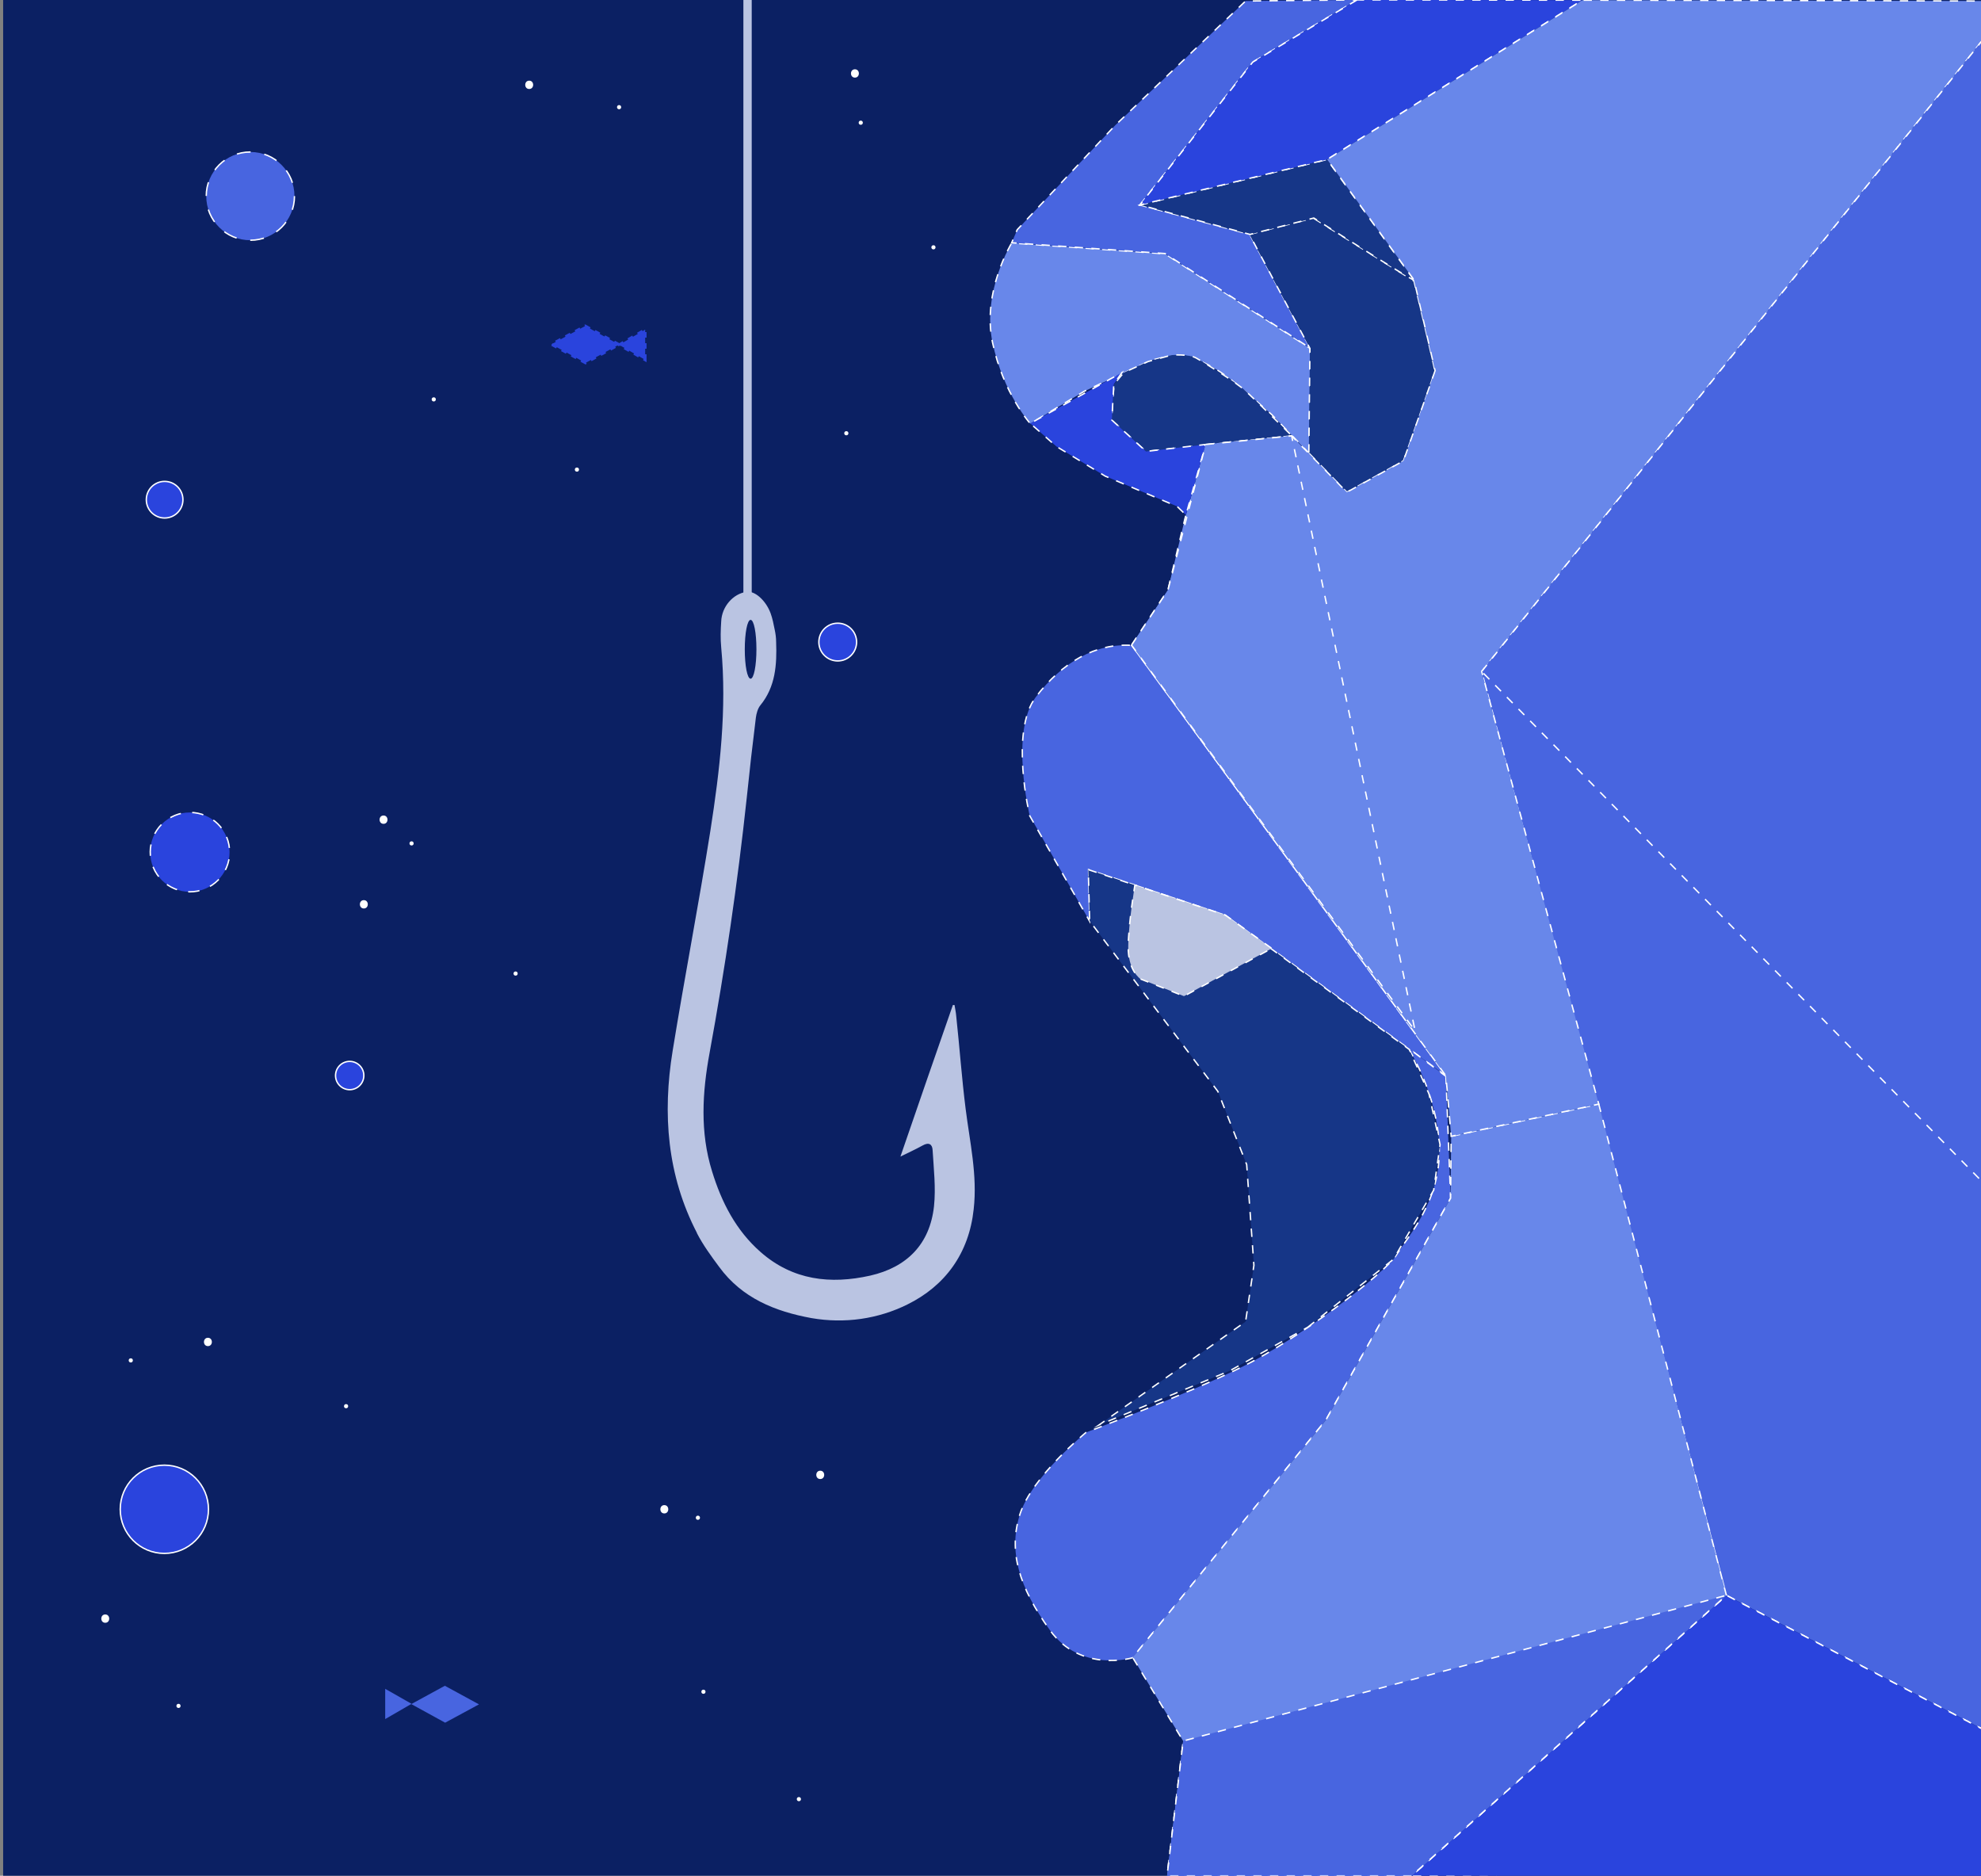<?xml version="1.0" encoding="UTF-8" standalone="no"?>
<!-- Created with Inkscape (http://www.inkscape.org/) -->

<svg
   width="189.21mm"
   height="179.118mm"
   viewBox="0 0 189.21 179.118"
   version="1.1"
   id="svg1"
   xmlns="http://www.w3.org/2000/svg"
   xmlns:svg="http://www.w3.org/2000/svg">
  <rect x="0" y="0" width="189.21" height="179.118" fill="#808080" stroke="none"/>
  <defs
     id="defs1" />
  <g
     id="layer1"
     transform="translate(-0.066,-0.79)">
    <g
       id="g522"
       transform="matrix(0.265,0,0,0.265,-191.069,0.013)">
      <rect
         class="cls-139"
         x="722.4"
         y="1.4"
         width="715.1"
         height="678.7"
         id="rect129"
         style="fill:#0b2063" />
      <g
         id="g521">
        <g
           id="g150">
          <circle
             class="cls-3"
             cx="1023.2"
             cy="234.3"
             r="6.8"
             id="circle129"
             style="fill:#2a44dd;stroke:#ffffff;stroke-width:0.5px;stroke-miterlimit:10" />
          <path
             class="cls-134"
             d="m 1029.4,30.9 c 1.9,0 1.9,-3 0,-3 -1.9,0 -1.9,3 0,3 z"
             id="path130"
             style="fill:#ffffff" />
          <path
             class="cls-134"
             d="m 1031.5,47.9 c 1,0 1,-1.5 0,-1.5 -1,0 -1,1.5 0,1.5 z"
             id="path131"
             style="fill:#ffffff" />
          <path
             class="cls-134"
             d="m 1057.7,92.8 c 1,0 1,-1.5 0,-1.5 -1,0 -1,1.5 0,1.5 z"
             id="path132"
             style="fill:#ffffff" />
          <path
             class="cls-134"
             d="m 1026.3,159.8 c 1,0 1,-1.5 0,-1.5 -1,0 -1,1.5 0,1.5 z"
             id="path133"
             style="fill:#ffffff" />
          <path
             class="cls-134"
             d="m 1009.2,652 c 1,0 1,-1.5 0,-1.5 -1,0 -1,1.5 0,1.5 z"
             id="path134"
             style="fill:#ffffff" />
          <path
             class="cls-134"
             d="m 1016.9,535.9 c 1.9,0 1.9,-3 0,-3 -1.9,0 -1.9,3 0,3 z"
             id="path135"
             style="fill:#ffffff" />
          <path
             class="cls-146"
             d="m 972.4,447.2 c 2.2,4.3 5.2,8.4 8.1,12.3 8.2,11.2 20.1,16 33.2,18.4 12.1,2.1 24.1,0.3 34.6,-4.9 13.6,-6.7 22.2,-18.4 23.9,-34.3 1.4,-12.3 -1.4,-24.2 -2.9,-36.2 -1.4,-11.1 -2.2,-22.4 -3.4,-33.5 -0.1,-1.3 -0.4,-2.6 -0.6,-3.9 -0.2,0 -0.4,0 -0.6,0 -6.3,18.1 -12.6,36.2 -18.9,54.6 2.4,-1.2 5.3,-2.5 8,-4 2.3,-1.3 3.5,-0.4 3.6,1.7 0.4,6.7 1.2,13.6 0.5,20.2 -1.5,13.7 -9.8,22 -23,25 -14.3,3.2 -27.9,1.7 -39.5,-8.5 -8.9,-7.8 -14.1,-18 -17.5,-29.1 -4.4,-14.1 -3.5,-28.5 -0.9,-42.6 5.6,-30.5 10.1,-61.1 13.4,-91.9 1,-9.7 2.1,-19.4 3.3,-29 0.2,-1.5 0.7,-3.3 1.6,-4.4 5.5,-6.7 6,-14.7 5.7,-22.8 0,-1.5 -0.2,-3 -0.5,-4.4 -0.4,-2 -0.8,-4.1 -1.5,-6 -1.7,-4.6 -5.7,-8.2 -8.7,-7.7 -4.8,0.7 -8.9,5.3 -9.1,10.7 -0.2,3.1 -0.3,6.2 0,9.3 2.1,22.3 -0.5,44.3 -3.9,66.1 -4.2,26.5 -9.3,52.8 -13.6,79.3 -3.7,22.7 -2,44.9 8.8,65.7 z m 17.3,-210.3 c 0,-5.8 0.9,-10.6 2.1,-10.6 1.2,0 2.1,4.7 2.1,10.6 0,5.8 -0.9,10.6 -2.1,10.6 -1.2,0 -2.1,-4.7 -2.1,-10.6 z"
             id="path136"
             style="fill:#bac4e2" />
          <line
             class="cls-63"
             x1="990.7"
             y1="217.5"
             x2="990.7"
             y2="0.6"
             id="line136"
             style="fill:none;stroke:#bac4e2;stroke-width:3px;stroke-miterlimit:10" />
          <g
             id="g147">
            <polygon
               class="cls-70"
               points="1343.5,577.8 1437.7,627 1437.7,15 1255.3,244.9 "
               id="polygon136"
               style="fill:#4865e0;stroke:#ffffff;stroke-width:0.5px;stroke-miterlimit:10;stroke-dasharray:3" />
            <path
               class="cls-70"
               d="m 1129.1,235.4 113.3,155.2 -79.5,-57.9 -49.3,-16.4 0.4,18.6 -21.6,-38 c 0,0 -7.3,-30.3 2.2,-42.8 9.5,-12.5 21.6,-19.5 34.6,-18.6 z"
               id="path137"
               style="fill:#4865e0;stroke:#ffffff;stroke-width:0.5px;stroke-miterlimit:10;stroke-dasharray:3" />
            <path
               class="cls-70"
               d="m 1242.4,390.6 1.7,44.1 -45,80 -69.6,85.6 c 0,0 -18.6,5.6 -29.8,-9.9 -11.2,-15.6 -15.1,-28.5 -10.8,-41.9 4.3,-13.4 23.8,-29.4 23.8,-29.4 0,0 36.7,-13.8 56.6,-23.8 19.9,-9.9 51,-33.3 55.3,-40.2 4.3,-6.9 16,-19.5 15.4,-38.8 -0.6,-19.3 -11.2,-35.7 -11.2,-35.7 l 13.5,10.1 z"
               id="path138"
               style="fill:#4865e0;stroke:#ffffff;stroke-width:0.5px;stroke-miterlimit:10;stroke-dasharray:3" />
            <path
               class="cls-81"
               d="m 1193.1,166.3 0.4,-37.8 -52.3,-34.1 -55.3,-3.9 c 0,0 -10.8,17.5 -6.9,35.9 3.9,18.4 13.6,29.2 13.6,29.2 l 19.5,-11.7 23.8,-11 c 0,0 9.5,-3.2 15.1,-1.1 5.6,2.2 9.8,4.8 13.5,7.6 3.7,2.8 15.2,13 15.2,13 z"
               id="path139"
               style="fill:#6887ea;stroke:#ffffff;stroke-width:0.5px;stroke-miterlimit:10;stroke-dasharray:3" />
            <path
               class="cls-82"
               d="m 1186.8,160 -52.5,5.6 c 0,0 -12.1,-10.9 -12.3,-11.3 -0.2,-0.4 0.8,-12.9 0.8,-12.9 l 3.5,-4.2 8.8,-4 8.4,-2.3 c 0,0 6.3,-0.5 9,1.1 2.7,1.6 14,8.4 17.8,11.9 3.8,3.5 16.6,16.1 16.6,16.1 z"
               id="path140"
               style="fill:#163687;stroke:#ffffff;stroke-width:0.5px;stroke-miterlimit:10;stroke-dasharray:3" />
            <polygon
               class="cls-70"
               points="1132.1,76.8 1172.8,25.3 1210.4,2.9 1170.2,3.3 1123.2,48.1 1087.9,85.7 1085.9,90.4 1141.2,94.3 1193.5,128.4 1171.7,87.4 "
               id="polygon140"
               style="fill:#4865e0;stroke:#ffffff;stroke-width:0.5px;stroke-miterlimit:10;stroke-dasharray:3" />
            <path
               class="cls-82"
               d="m 1193.1,166.3 13.6,14 20.4,-11.3 c 0,0 11.3,-31.4 11.3,-32.4 0,-1 -7.5,-32.4 -7.5,-32.4 l -36.3,-22.7 -23,5.9 21.8,41.1 -0.4,37.8 z"
               id="path141"
               style="fill:#163687;stroke:#ffffff;stroke-width:0.5px;stroke-miterlimit:10;stroke-dasharray:3" />
            <path
               class="cls-82"
               d="m 1230.9,103.8 -31.3,-43.4 -67.4,16.4 39.6,10.6 23,-5.9 c 0,0 35.6,22.7 36.2,22.4 z"
               id="path142"
               style="fill:#163687;stroke:#ffffff;stroke-width:0.5px;stroke-miterlimit:10;stroke-dasharray:3" />
            <polygon
               class="cls-5"
               points="1437.5,680.2 1437.7,627 1343.5,577.8 1230,678.9 "
               id="polygon142"
               style="fill:#2a44dd;stroke:#ffffff;stroke-width:0.5px;stroke-miterlimit:10;stroke-dasharray:3" />
            <polygon
               class="cls-81"
               points="1343.5,577.8 1297.5,400.8 1244.3,412.4 1244.1,434.7 1199.1,514.7 1129.5,600.2 1147.7,630.3 1141.9,678.9 1230,678.9 "
               id="polygon143"
               style="fill:#6887ea;stroke:#ffffff;stroke-width:0.5px;stroke-miterlimit:10;stroke-dasharray:3" />
            <polygon
               class="cls-5"
               points="1210.4,2.9 1172.8,25.3 1132.1,76.8 1199.6,60.4 1291.6,3 "
               id="polygon144"
               style="fill:#2a44dd;stroke:#ffffff;stroke-width:0.5px;stroke-miterlimit:10;stroke-dasharray:3" />
            <polygon
               class="cls-81"
               points="1238.5,136.5 1227.1,169 1206.7,180.3 1186.8,160 1155.8,163.1 1148.3,190 1142.2,215.6 1129.1,235.4 1242.4,390.6 1244.3,412.4 1297.5,400.8 1255.3,244.9 1437.7,15 1438.5,3.3 1291.6,3 1199.6,60.4 1230.9,103.8 "
               id="polygon145"
               style="fill:#6887ea;stroke:#ffffff;stroke-width:0.5px;stroke-miterlimit:10;stroke-dasharray:3" />
            <polygon
               class="cls-82"
               points="1192.6,481.2 1223.5,456.7 1238,431.8 1240.3,415.4 1236.3,397.1 1229.2,381.1 1162.8,332.7 1113.5,316.3 1114,334.8 1160.2,396.2 1170.6,422.6 1173.2,458.9 1170.2,479.2 1117.4,516.4 1164.5,496.9 "
               id="polygon146"
               style="fill:#163687;stroke:#ffffff;stroke-width:0.5px;stroke-miterlimit:10;stroke-dasharray:3" />
            <path
               class="cls-65"
               d="m 1179.5,344.6 -16.6,-11.9 -32.6,-10.8 c 0,0 -2.3,13.5 -2.4,22.2 -0.1,8.6 4.4,11.6 4.4,11.6 l 15.7,6.2 31.6,-17.2 z"
               id="path146"
               style="fill:#bac4e2;stroke:#ffffff;stroke-width:0.5px;stroke-miterlimit:10;stroke-dasharray:3" />
            <polygon
               class="cls-5"
               points="1122,154.3 1134.3,165.6 1155.8,163.1 1148.7,188.5 1145.5,185.4 1119.6,174.5 1102,163.8 1092.6,155.5 1125.6,137.2 1122.7,141.4 "
               id="polygon147"
               style="fill:#2a44dd;stroke:#ffffff;stroke-width:0.5px;stroke-miterlimit:10;stroke-dasharray:3" />
          </g>
          <polygon
             class="cls-70"
             points="1255.3,244.9 1437.7,15 1437.8,430.9 "
             id="polygon148"
             style="fill:#4865e0;stroke:#ffffff;stroke-width:0.5px;stroke-miterlimit:10;stroke-dasharray:3" />
          <polygon
             class="cls-81"
             points="1129.1,235.4 1142.2,215.6 1155.8,163.1 1186.8,160 1231.3,374.4 "
             id="polygon149"
             style="fill:#6887ea;stroke:#ffffff;stroke-width:0.5px;stroke-miterlimit:10;stroke-dasharray:3" />
          <polygon
             class="cls-70"
             points="1230,678.9 1141.9,678.9 1147.7,630.3 1343.5,577.8 "
             id="polygon150"
             style="fill:#4865e0;stroke:#ffffff;stroke-width:0.5px;stroke-miterlimit:10;stroke-dasharray:3" />
        </g>
        <circle
           class="cls-3"
           cx="780.5"
           cy="546.8"
           r="15.9"
           id="circle150"
           style="fill:#2a44dd;stroke:#ffffff;stroke-width:0.5px;stroke-miterlimit:10" />
        <circle
           class="cls-94"
           cx="811.5"
           cy="73.6"
           r="15.9"
           id="circle151"
           style="fill:#4865e0;stroke:#ffffff;stroke-width:0.5px;stroke-miterlimit:10;stroke-dasharray:5" />
        <circle
           class="cls-3"
           cx="780.6"
           cy="183"
           r="6.6"
           id="circle152"
           style="fill:#2a44dd;stroke:#ffffff;stroke-width:0.5px;stroke-miterlimit:10" />
        <g
           id="g153">
          <polygon
             class="cls-4"
             points="944.4,127.1 932.2,120.4 920,127 932.3,133.7 "
             id="polygon152"
             style="fill:#2a44dd;stroke:#2a44dd;stroke-miterlimit:10;stroke-dasharray:2" />
          <polygon
             class="cls-4"
             points="953.8,132.6 953.8,121.7 944.4,127.2 "
             id="polygon153"
             style="fill:#2a44dd;stroke:#2a44dd;stroke-miterlimit:10;stroke-dasharray:2" />
        </g>
        <g
           id="g155">
          <polygon
             class="cls-129"
             points="869.5,617 881.7,623.7 893.9,617.1 881.6,610.4 "
             id="polygon154"
             style="fill:#4865e0" />
          <polygon
             class="cls-129"
             points="860.1,611.5 860.1,622.4 869.6,616.9 "
             id="polygon155"
             style="fill:#4865e0" />
        </g>
        <path
           class="cls-134"
           d="m 796.2,488 c 1.9,0 1.9,-3 0,-3 -1.9,0 -1.9,3 0,3 z"
           id="path155"
           style="fill:#ffffff" />
        <path
           class="cls-134"
           d="m 960.7,548.3 c 1.9,0 1.9,-3 0,-3 -1.9,0 -1.9,3 0,3 z"
           id="path156"
           style="fill:#ffffff" />
        <path
           class="cls-134"
           d="m 944.4,42.3 c 1,0 1,-1.5 0,-1.5 -1,0 -1,1.5 0,1.5 z"
           id="path157"
           style="fill:#ffffff" />
        <path
           class="cls-134"
           d="m 877.6,147.6 c 1,0 1,-1.5 0,-1.5 -1,0 -1,1.5 0,1.5 z"
           id="path158"
           style="fill:#ffffff" />
        <path
           class="cls-134"
           d="m 929.2,172.9 c 1,0 1,-1.5 0,-1.5 -1,0 -1,1.5 0,1.5 z"
           id="path159"
           style="fill:#ffffff" />
        <path
           class="cls-134"
           d="m 972.8,550.6 c 1,0 1,-1.5 0,-1.5 -1,0 -1,1.5 0,1.5 z"
           id="path160"
           style="fill:#ffffff" />
        <path
           class="cls-134"
           d="m 974.8,613.3 c 1,0 1,-1.5 0,-1.5 -1,0 -1,1.5 0,1.5 z"
           id="path161"
           style="fill:#ffffff" />
        <path
           class="cls-134"
           d="m 768.4,493.9 c 1,0 1,-1.5 0,-1.5 -1,0 -1,1.5 0,1.5 z"
           id="path162"
           style="fill:#ffffff" />
        <path
           class="cls-134"
           d="m 785.6,618.4 c 1,0 1,-1.5 0,-1.5 -1,0 -1,1.5 0,1.5 z"
           id="path163"
           style="fill:#ffffff" />
        <path
           class="cls-134"
           d="m 846,510.4 c 1,0 1,-1.5 0,-1.5 -1,0 -1,1.5 0,1.5 z"
           id="path164"
           style="fill:#ffffff" />
        <path
           class="cls-134"
           d="m 912,35 c 1.9,0 1.9,-3 0,-3 -1.9,0 -1.9,3 0,3 z"
           id="path165"
           style="fill:#ffffff" />
        <path
           class="cls-134"
           d="m 759.2,587.7 c 1.9,0 1.9,-3 0,-3 -1.9,0 -1.9,3 0,3 z"
           id="path166"
           style="fill:#ffffff" />
        <g
           id="g167">
          <circle
             class="cls-1"
             cx="789.7"
             cy="310"
             r="14.3"
             id="circle166"
             style="fill:#2a44dd" />
          <circle
             class="cls-36"
             cx="789.7"
             cy="310"
             r="14.3"
             transform="rotate(-22.5,789.704,309.95)"
             id="circle167"
             style="fill:none;stroke:#ffffff;stroke-width:0.5px;stroke-miterlimit:10;stroke-dasharray:4.1, 4.1" />
        </g>
        <circle
           class="cls-3"
           cx="847.3"
           cy="390.5"
           r="5.1"
           id="circle168"
           style="fill:#2a44dd;stroke:#ffffff;stroke-width:0.5px;stroke-miterlimit:10" />
        <path
           class="cls-134"
           d="m 859.5,299.8 c 1.9,0 1.9,-3 0,-3 -1.9,0 -1.9,3 0,3 z"
           id="path168"
           style="fill:#ffffff" />
        <path
           class="cls-134"
           d="m 869.6,307.6 c 1,0 1,-1.5 0,-1.5 -1,0 -1,1.5 0,1.5 z"
           id="path169"
           style="fill:#ffffff" />
        <path
           class="cls-134"
           d="m 907.1,354.5 c 1,0 1,-1.5 0,-1.5 -1,0 -1,1.5 0,1.5 z"
           id="path170"
           style="fill:#ffffff" />
        <path
           class="cls-134"
           d="m 852.4,330.3 c 1.9,0 1.9,-3 0,-3 -1.9,0 -1.9,3 0,3 z"
           id="path171"
           style="fill:#ffffff" />
      </g>
    </g>
  </g>
</svg>
